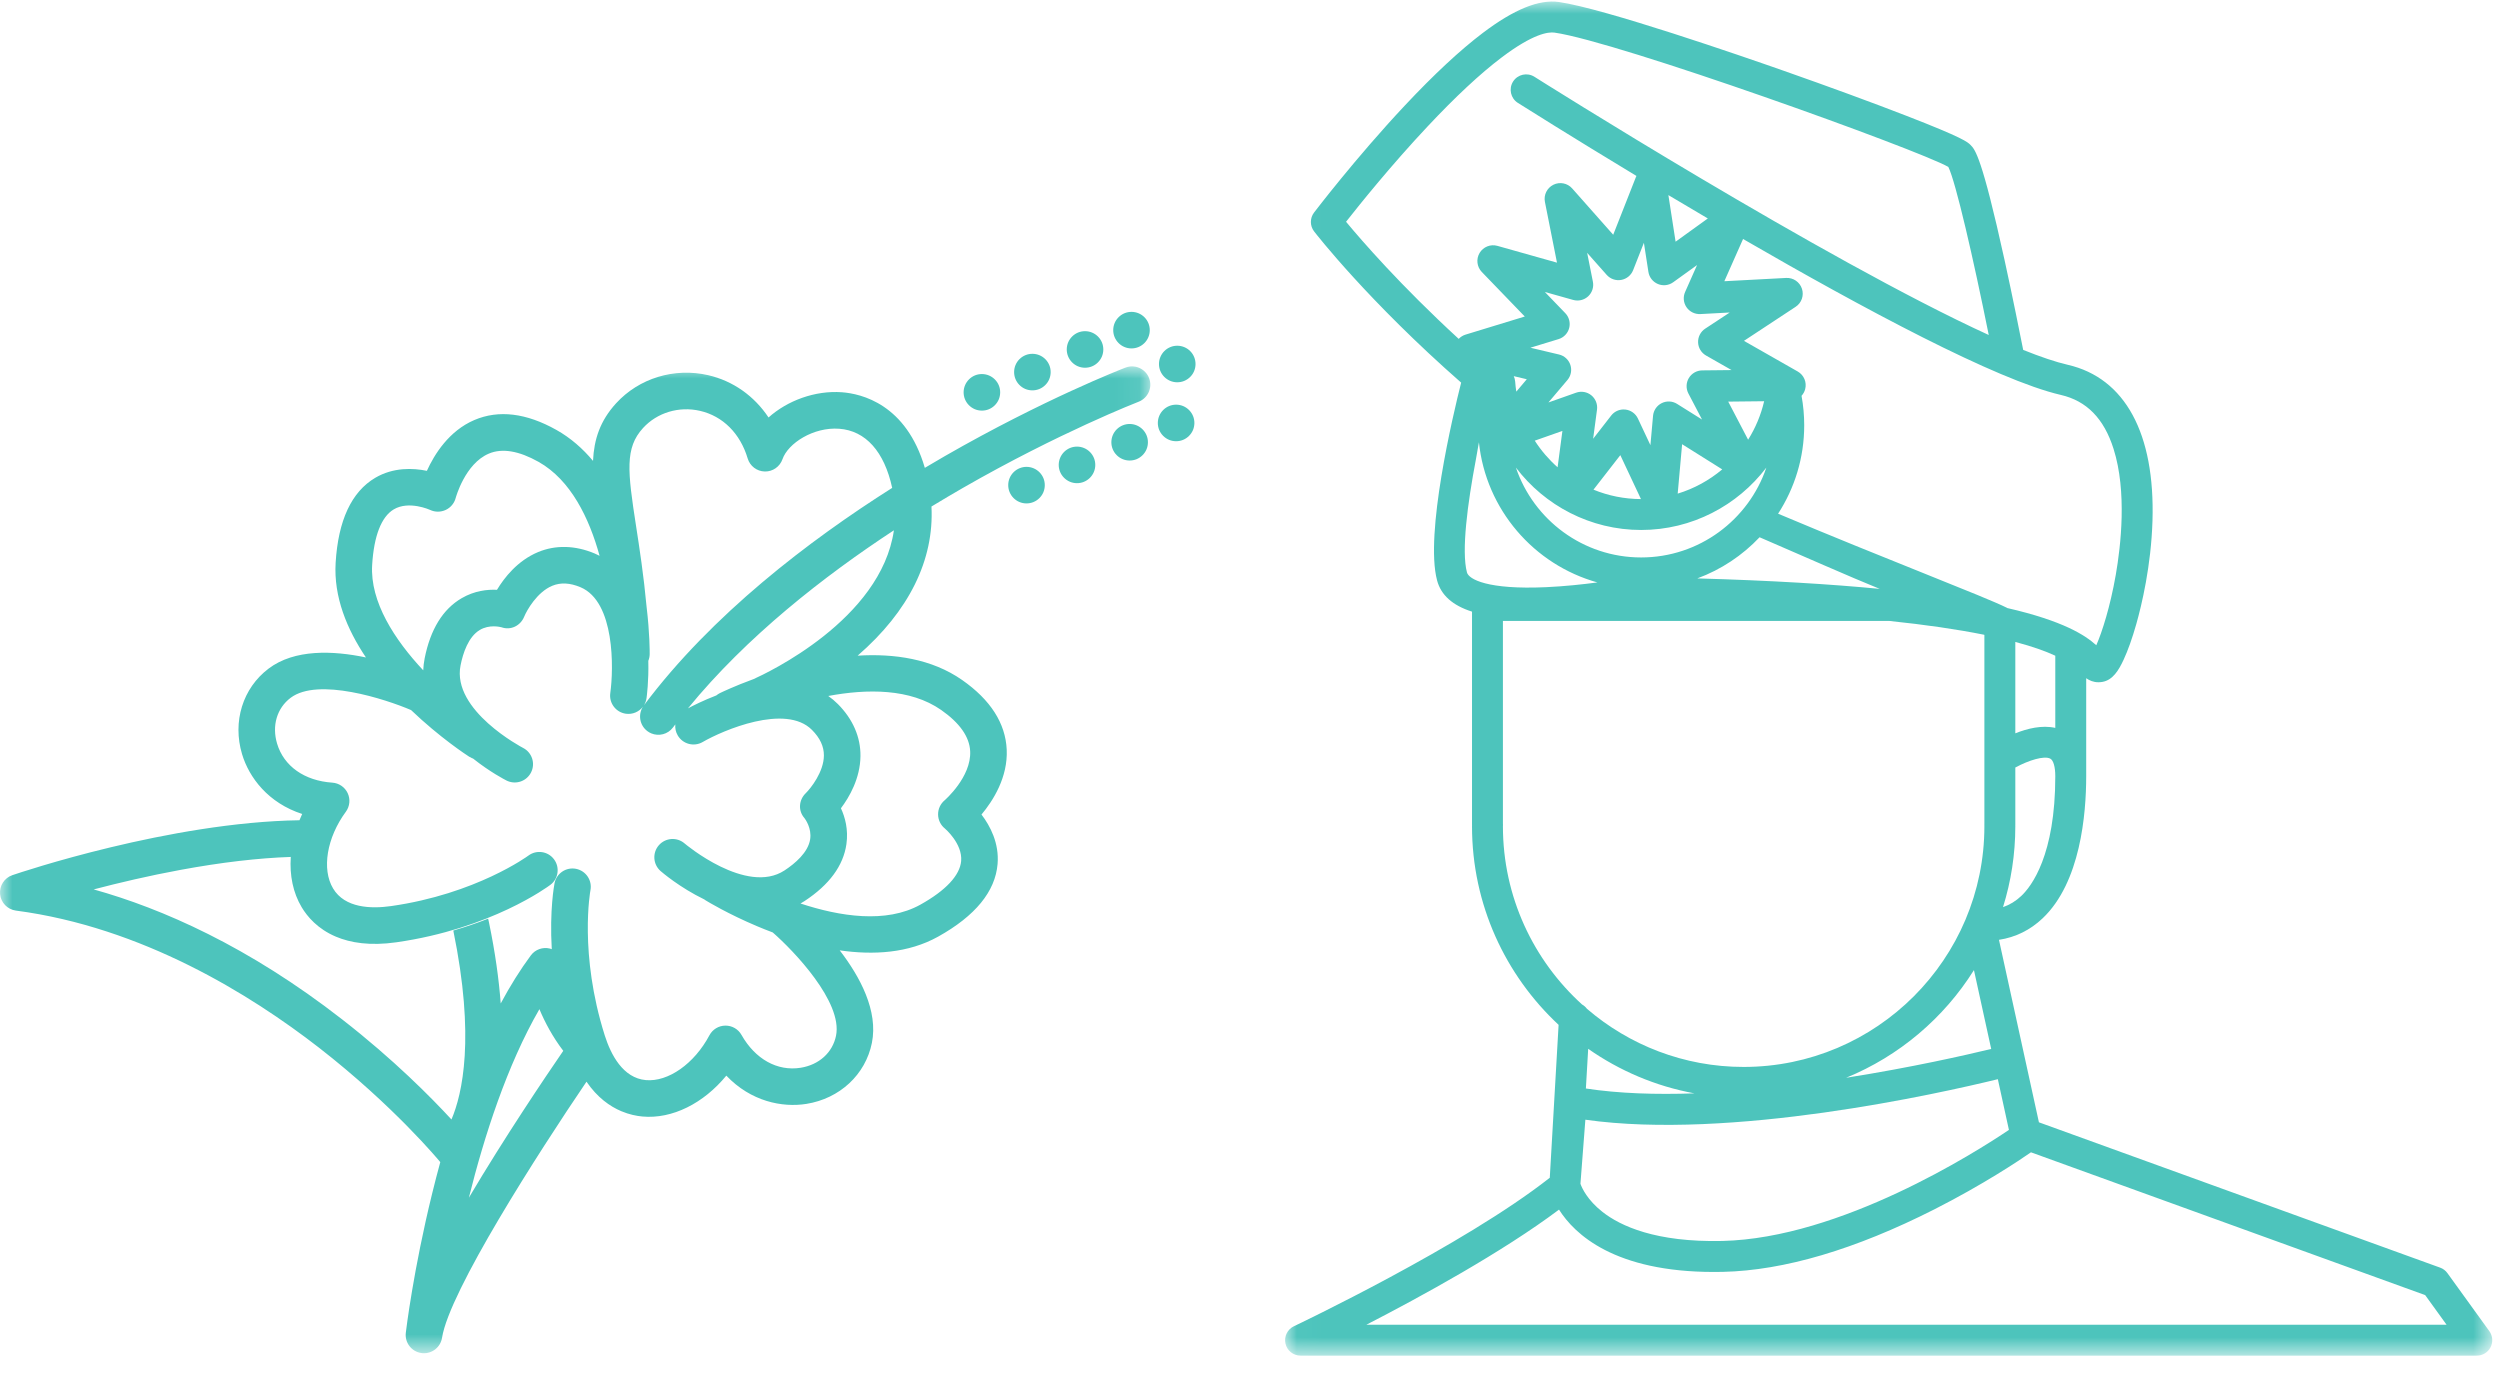 <?xml version="1.0" encoding="UTF-8"?>
<svg width="102px" height="56px" viewBox="0 0 102 56" version="1.1" xmlns="http://www.w3.org/2000/svg" xmlns:xlink="http://www.w3.org/1999/xlink">
    <!-- Generator: Sketch 52.6 (67491) - http://www.bohemiancoding.com/sketch -->
    <title>bg2@2x</title>
    <desc>Created with Sketch.</desc>
    <defs>
        <polygon id="path-1" points="0 0.002 46.933 0.002 46.933 40.265 0 40.265"></polygon>
        <polygon id="path-3" points="0.023 0 49.275 0 49.275 55.247 0.023 55.247"></polygon>
    </defs>
    <g id="钱包IM&amp;转账" stroke="none" stroke-width="1" fill="none" fill-rule="evenodd">
        <g id="聊天-new转账" transform="translate(-192, -492)">
            <g id="转账1-copy-2" transform="translate(131, 465)">
                <g id="分组-2">
                    <g id="bg2" transform="translate(61, 27)">
                        <g id="分组" transform="translate(0, 14.947)">
                            <mask id="mask-2" fill="white">
                                <use xlink:href="#path-1"></use>
                            </mask>
                            <g id="Clip-2"></g>
                            <path d="M38.274,18.285 C38.276,18.508 38.379,18.719 38.553,18.858 C38.56,18.864 39.274,19.472 39.215,20.181 C39.165,20.767 38.591,21.383 37.553,21.962 C36.15,22.745 34.253,22.442 32.661,21.916 C32.716,21.884 32.772,21.851 32.827,21.815 C33.835,21.154 34.409,20.372 34.534,19.493 C34.619,18.896 34.476,18.389 34.31,18.03 C34.656,17.571 35.097,16.809 35.107,15.901 C35.116,15.127 34.797,14.393 34.186,13.779 C34.061,13.654 33.93,13.544 33.793,13.449 C35.375,13.153 37.136,13.138 38.4,14.02 C39.156,14.549 39.555,15.115 39.583,15.702 C39.634,16.758 38.548,17.698 38.54,17.706 C38.369,17.849 38.271,18.062 38.274,18.285 M34.11,27.31 C33.971,27.997 33.418,28.498 32.665,28.618 C31.716,28.769 30.813,28.268 30.252,27.276 C30.118,27.039 29.865,26.894 29.593,26.898 C29.32,26.901 29.072,27.053 28.944,27.294 C28.328,28.453 27.261,29.204 26.348,29.121 C25.415,29.036 24.923,28.083 24.674,27.298 C23.617,23.958 24.085,21.4 24.09,21.377 C24.169,20.972 23.906,20.581 23.501,20.501 C23.097,20.422 22.705,20.685 22.625,21.09 C22.612,21.16 22.419,22.181 22.512,23.779 C22.488,23.77 22.464,23.761 22.438,23.755 C22.145,23.681 21.836,23.792 21.657,24.035 C21.228,24.614 20.819,25.268 20.429,25.994 C20.357,25.024 20.207,23.924 19.948,22.676 C19.939,22.628 19.927,22.582 19.916,22.535 C19.49,22.704 19.015,22.869 18.495,23.02 C19.392,27.387 18.864,29.688 18.42,30.728 C17.597,29.834 16.062,28.28 13.957,26.642 C10.13,23.662 6.619,22.123 3.822,21.341 C4.844,21.073 6.07,20.783 7.372,20.543 C9.035,20.236 10.538,20.061 11.864,20.016 C11.812,20.765 11.956,21.479 12.309,22.069 C12.536,22.448 12.959,22.954 13.705,23.269 C14.3,23.521 15.1,23.651 16.168,23.499 C20.038,22.947 22.358,21.228 22.455,21.155 C22.784,20.907 22.85,20.441 22.603,20.112 C22.357,19.782 21.889,19.715 21.559,19.961 C21.538,19.977 19.425,21.526 15.958,22.021 C15.143,22.137 14.071,22.107 13.59,21.303 C13.119,20.516 13.333,19.229 14.111,18.172 C14.272,17.952 14.301,17.662 14.186,17.415 C14.072,17.168 13.831,17.004 13.559,16.985 C12.423,16.909 11.58,16.314 11.305,15.392 C11.087,14.662 11.298,13.946 11.857,13.524 C12.974,12.679 15.729,13.577 16.772,14.024 C17.95,15.149 19.038,15.859 19.139,15.924 C19.176,15.948 19.214,15.968 19.253,15.984 C19.269,15.991 19.285,15.997 19.301,16.002 C19.99,16.551 20.602,16.866 20.665,16.898 C20.68,16.906 20.696,16.913 20.711,16.919 C21.07,17.071 21.489,16.921 21.667,16.568 C21.853,16.201 21.706,15.752 21.338,15.566 C21.309,15.551 18.426,14.038 18.79,12.203 C18.89,11.698 19.108,11.036 19.575,10.756 C19.967,10.521 20.412,10.633 20.462,10.646 C20.837,10.78 21.233,10.586 21.385,10.218 C21.494,9.952 21.913,9.209 22.532,8.953 C22.877,8.811 23.254,8.831 23.685,9.012 C23.686,9.012 23.687,9.013 23.687,9.013 C25.093,9.607 25.039,12.331 24.9,13.33 C24.842,13.738 25.126,14.115 25.534,14.173 C25.811,14.212 26.073,14.094 26.231,13.887 C26.024,14.213 26.099,14.649 26.414,14.884 C26.463,14.921 26.516,14.951 26.57,14.974 C26.879,15.105 27.248,15.014 27.458,14.734 C27.489,14.692 27.522,14.651 27.553,14.609 C27.539,14.76 27.568,14.915 27.65,15.056 C27.857,15.413 28.313,15.534 28.67,15.327 C29.484,14.854 32.05,13.75 33.127,14.832 C33.457,15.163 33.617,15.506 33.615,15.878 C33.61,16.548 33.078,17.216 32.876,17.414 C32.587,17.692 32.556,18.134 32.823,18.433 C32.854,18.474 33.125,18.844 33.054,19.297 C32.97,19.835 32.438,20.284 32.008,20.567 C30.452,21.587 27.958,19.489 27.934,19.468 C27.624,19.197 27.153,19.229 26.881,19.539 C26.61,19.849 26.642,20.321 26.952,20.592 C27.015,20.646 27.732,21.263 28.734,21.749 C28.752,21.763 28.77,21.776 28.79,21.788 C28.877,21.841 29.697,22.338 30.881,22.839 C31.086,22.926 31.303,23.012 31.528,23.097 C32.382,23.842 34.388,25.932 34.11,27.31 M19.13,33.92 C19.756,31.41 20.686,28.515 22.008,26.227 C22.228,26.753 22.541,27.349 22.981,27.927 C22.246,28.997 20.583,31.464 19.13,33.92 M15.184,8.103 C15.255,6.921 15.559,6.138 16.063,5.837 C16.684,5.465 17.543,5.855 17.547,5.857 C17.749,5.953 17.981,5.952 18.183,5.859 C18.385,5.766 18.535,5.586 18.592,5.371 C18.595,5.357 18.972,3.971 19.946,3.56 C20.487,3.331 21.169,3.445 21.974,3.897 C23.293,4.64 24.041,6.198 24.463,7.73 C24.4,7.697 24.336,7.667 24.269,7.638 C24.268,7.638 24.266,7.637 24.264,7.636 C23.466,7.3 22.666,7.28 21.951,7.579 C21.114,7.929 20.573,8.624 20.277,9.117 C19.883,9.098 19.359,9.155 18.838,9.458 C18.069,9.905 17.561,10.73 17.326,11.913 C17.293,12.079 17.275,12.242 17.268,12.402 C16.104,11.159 15.092,9.609 15.184,8.103 M26.236,2.516 C26.811,1.887 27.701,1.618 28.558,1.815 C29.491,2.029 30.201,2.737 30.505,3.757 C30.597,4.067 30.879,4.283 31.203,4.29 C31.527,4.298 31.818,4.095 31.925,3.789 C32.151,3.139 33.189,2.469 34.239,2.546 C35.318,2.624 36.082,3.48 36.401,4.959 C33.006,7.109 29.045,10.128 26.273,13.828 C26.326,13.742 26.363,13.645 26.378,13.539 C26.388,13.47 26.472,12.844 26.451,12.015 C26.486,11.929 26.507,11.836 26.507,11.737 C26.508,11.645 26.509,10.883 26.382,9.822 C26.261,8.517 26.09,7.412 25.952,6.519 C25.604,4.274 25.492,3.33 26.236,2.516 M36.471,6.689 C35.947,10.338 31.274,12.523 30.747,12.759 C29.959,13.048 29.44,13.299 29.369,13.333 C29.317,13.359 29.269,13.391 29.225,13.427 C28.695,13.631 28.28,13.841 28.069,13.954 C30.463,11.024 33.617,8.561 36.471,6.689 M41.074,15.64 C41.026,14.564 40.414,13.607 39.255,12.797 C38.014,11.93 36.48,11.713 34.992,11.804 C37.086,9.988 38.115,7.902 38.004,5.719 C38.443,5.452 38.869,5.201 39.276,4.966 C43.215,2.703 46.423,1.457 46.455,1.444 C46.84,1.296 47.031,0.864 46.883,0.48 C46.735,0.095 46.303,-0.096 45.919,0.052 C45.784,0.103 42.589,1.343 38.555,3.659 C38.288,3.813 38.014,3.974 37.733,4.141 C36.976,1.542 35.145,1.116 34.348,1.057 C33.255,0.977 32.127,1.397 31.356,2.086 C30.775,1.211 29.91,0.594 28.892,0.36 C27.511,0.043 26.072,0.484 25.135,1.509 C24.486,2.22 24.236,2.974 24.195,3.857 C23.778,3.357 23.286,2.923 22.705,2.596 C21.473,1.903 20.346,1.766 19.354,2.19 C18.319,2.632 17.723,3.589 17.417,4.263 C16.847,4.146 16.048,4.114 15.311,4.547 C14.343,5.118 13.799,6.283 13.694,8.013 C13.61,9.404 14.155,10.726 14.93,11.877 C13.589,11.595 12.018,11.53 10.957,12.333 C9.904,13.129 9.48,14.497 9.875,15.819 C10.161,16.776 10.944,17.816 12.329,18.263 C12.29,18.348 12.253,18.434 12.218,18.519 C6.944,18.597 0.859,20.638 0.506,20.759 C0.178,20.87 -0.03,21.193 0.004,21.538 C0.038,21.883 0.305,22.16 0.649,22.205 C5.79,22.882 10.209,25.62 13.011,27.796 C16.075,30.177 17.931,32.428 17.949,32.45 C17.953,32.456 17.959,32.46 17.964,32.466 C17.851,32.88 17.74,33.304 17.634,33.739 C16.865,36.868 16.569,39.328 16.557,39.431 C16.509,39.835 16.793,40.203 17.196,40.258 C17.212,40.26 17.228,40.262 17.244,40.263 C17.628,40.291 17.975,40.02 18.035,39.634 C18.329,37.744 21.962,32.085 23.929,29.186 C24.371,29.833 24.883,30.193 25.349,30.39 C25.671,30.526 25.972,30.585 26.213,30.607 C27.425,30.717 28.706,30.07 29.634,28.939 C30.636,29.993 31.914,30.249 32.9,30.092 C34.263,29.874 35.312,28.898 35.573,27.605 C35.836,26.301 35.097,24.914 34.26,23.827 C35.634,24.026 37.062,23.945 38.279,23.266 C39.792,22.422 40.607,21.426 40.701,20.306 C40.773,19.454 40.397,18.748 40.045,18.286 C40.52,17.718 41.124,16.765 41.074,15.64" id="Fill-1" fill="#4DC4BC" mask="url(#mask-2)"></path>
                        </g>
                        <path d="M47.742,15.539 C47.923,15.615 48.131,15.617 48.312,15.543 C48.495,15.469 48.643,15.324 48.719,15.143 C48.796,14.961 48.797,14.754 48.723,14.571 C48.65,14.389 48.504,14.241 48.323,14.165 C48.141,14.088 47.934,14.086 47.752,14.16 C47.569,14.234 47.422,14.38 47.345,14.562 C47.268,14.743 47.267,14.95 47.341,15.133 C47.415,15.315 47.56,15.462 47.742,15.539" id="Fill-3" fill="#4DC4BC"></path>
                        <path d="M48.677,16.976 C48.603,16.794 48.457,16.646 48.276,16.569 C48.094,16.492 47.887,16.491 47.704,16.565 C47.522,16.639 47.375,16.785 47.298,16.966 C47.222,17.147 47.22,17.355 47.293,17.537 C47.368,17.719 47.513,17.867 47.695,17.944 C47.876,18.02 48.084,18.022 48.266,17.948 C48.448,17.874 48.596,17.728 48.673,17.547 C48.749,17.366 48.751,17.158 48.677,16.976" id="Fill-5" fill="#4DC4BC"></path>
                        <path d="M46.38,17.357 C46.199,17.28 45.991,17.279 45.809,17.353 C45.627,17.427 45.479,17.572 45.402,17.754 C45.326,17.934 45.324,18.143 45.398,18.325 C45.472,18.507 45.618,18.655 45.799,18.731 C45.979,18.808 46.188,18.809 46.37,18.736 C46.552,18.661 46.7,18.516 46.777,18.335 C46.853,18.154 46.855,17.946 46.781,17.764 C46.707,17.582 46.561,17.433 46.38,17.357" id="Fill-7" fill="#4DC4BC"></path>
                        <path d="M44.232,18.281 C44.051,18.204 43.843,18.202 43.661,18.276 C43.479,18.35 43.331,18.496 43.255,18.677 C43.178,18.858 43.176,19.066 43.25,19.248 C43.324,19.43 43.47,19.578 43.651,19.655 C43.832,19.732 44.04,19.733 44.222,19.659 C44.404,19.585 44.553,19.439 44.629,19.258 C44.706,19.078 44.707,18.869 44.633,18.687 C44.559,18.505 44.413,18.357 44.232,18.281" id="Fill-9" fill="#4DC4BC"></path>
                        <path d="M45.875,14.157 C46.055,14.234 46.264,14.235 46.446,14.161 C46.627,14.087 46.776,13.941 46.852,13.76 C46.929,13.58 46.93,13.371 46.856,13.189 C46.783,13.007 46.636,12.859 46.456,12.783 C46.275,12.706 46.067,12.705 45.885,12.778 C45.703,12.852 45.554,12.999 45.478,13.179 C45.402,13.36 45.4,13.568 45.474,13.75 C45.548,13.932 45.694,14.081 45.875,14.157" id="Fill-11" fill="#4DC4BC"></path>
                        <path d="M43.979,14.945 C44.16,15.022 44.368,15.023 44.55,14.949 C44.732,14.876 44.88,14.729 44.957,14.548 C45.033,14.367 45.035,14.159 44.961,13.977 C44.887,13.795 44.741,13.647 44.56,13.571 C44.379,13.494 44.171,13.493 43.989,13.566 C43.807,13.64 43.659,13.786 43.582,13.967 C43.506,14.148 43.504,14.356 43.578,14.538 C43.652,14.72 43.798,14.869 43.979,14.945" id="Fill-13" fill="#4DC4BC"></path>
                        <path d="M41.831,15.869 C42.012,15.945 42.22,15.946 42.402,15.873 C42.584,15.799 42.733,15.653 42.809,15.472 C42.885,15.291 42.887,15.083 42.813,14.901 C42.739,14.718 42.593,14.57 42.412,14.494 C42.232,14.418 42.023,14.416 41.841,14.49 C41.659,14.564 41.511,14.709 41.434,14.891 C41.358,15.071 41.357,15.28 41.43,15.462 C41.504,15.644 41.65,15.792 41.831,15.869" id="Fill-15" fill="#4DC4BC"></path>
                        <path d="M42.172,19.107 C41.991,19.03 41.783,19.028 41.601,19.103 C41.419,19.176 41.271,19.322 41.194,19.503 C41.118,19.684 41.116,19.892 41.19,20.074 C41.264,20.256 41.41,20.405 41.591,20.481 C41.772,20.558 41.98,20.559 42.162,20.485 C42.344,20.412 42.492,20.265 42.569,20.085 C42.645,19.903 42.647,19.695 42.573,19.513 C42.499,19.331 42.353,19.183 42.172,19.107" id="Fill-17" fill="#4DC4BC"></path>
                        <path d="M39.771,16.695 C39.952,16.771 40.16,16.773 40.342,16.699 C40.524,16.625 40.672,16.479 40.749,16.298 C40.825,16.117 40.827,15.909 40.753,15.726 C40.679,15.544 40.533,15.397 40.352,15.32 C40.171,15.244 39.963,15.242 39.781,15.315 C39.599,15.39 39.451,15.535 39.374,15.717 C39.298,15.898 39.296,16.106 39.37,16.288 C39.444,16.47 39.59,16.618 39.771,16.695" id="Fill-19" fill="#4DC4BC"></path>
                        <g id="分组" transform="translate(52.409, 0.063)">
                            <mask id="mask-4" fill="white">
                                <use xlink:href="#path-3"></use>
                            </mask>
                            <g id="Clip-22"></g>
                            <path d="M3.339,53.986 C5.576,52.834 8.889,51.022 11.199,49.289 C11.834,50.296 13.466,51.833 17.516,51.833 C17.639,51.833 17.765,51.832 17.892,51.829 C20.386,51.772 23.286,50.914 26.512,49.279 C28.513,48.264 29.992,47.273 30.454,46.951 L46.538,52.777 L47.411,53.986 L3.339,53.986 Z M8.91,33.647 L8.911,33.634 C8.911,33.618 8.912,33.601 8.912,33.584 C8.912,33.567 8.911,33.551 8.91,33.534 L8.91,25.27 L24.663,25.27 C26.148,25.425 27.442,25.613 28.539,25.834 L28.554,25.842 L28.554,33.534 C28.553,33.551 28.553,33.567 28.553,33.584 C28.553,33.601 28.553,33.617 28.554,33.634 L28.554,33.645 C28.554,39.061 24.148,43.468 18.732,43.468 C16.292,43.468 14.056,42.572 12.337,41.094 C12.284,41.023 12.217,40.964 12.139,40.92 C10.157,39.122 8.91,36.527 8.91,33.647 Z M7.443,23.293 C7.21,22.419 7.468,20.476 7.806,18.69 L7.806,18.69 L7.931,17.983 C8.217,20.726 10.175,22.978 12.765,23.7 C12.165,23.78 11.421,23.86 10.671,23.894 C8.278,24.003 7.516,23.568 7.443,23.293 Z M2.51,8.985 C3.075,8.266 4.365,6.663 5.831,5.102 C6.97,3.887 7.987,2.939 8.853,2.285 C10.136,1.314 10.76,1.231 11.017,1.268 C13.604,1.638 25.825,6.033 27.083,6.747 C27.384,7.357 28.104,10.482 28.732,13.605 C22.02,10.536 10.335,3.158 10.195,3.069 C9.9,2.883 9.511,2.97 9.324,3.265 C9.138,3.559 9.226,3.949 9.52,4.135 C9.749,4.279 11.683,5.501 14.358,7.115 C14.35,7.131 14.342,7.148 14.335,7.165 L13.41,9.515 L11.735,7.624 C11.543,7.407 11.229,7.346 10.969,7.475 C10.709,7.604 10.567,7.891 10.624,8.176 L11.116,10.653 L8.685,9.968 C8.406,9.889 8.108,10.008 7.959,10.257 C7.81,10.506 7.847,10.824 8.048,11.033 L9.802,12.851 L7.386,13.589 C7.276,13.623 7.181,13.684 7.106,13.763 C4.737,11.588 3.143,9.748 2.51,8.985 Z M19.382,21.857 C21.001,22.555 23.099,23.486 24.283,23.963 C22.29,23.771 19.846,23.62 16.84,23.536 C17.814,23.178 18.682,22.597 19.382,21.857 Z M14.549,21.56 C16.619,21.56 18.481,20.564 19.658,19.015 C18.937,21.145 16.919,22.681 14.549,22.681 C12.179,22.681 10.161,21.145 9.44,19.015 C10.617,20.564 12.479,21.56 14.549,21.56 Z M11.337,17.519 L11.141,19.002 C10.783,18.686 10.469,18.32 10.209,17.916 L11.337,17.519 Z M9.456,15.916 C9.436,15.781 9.419,15.645 9.41,15.507 C9.404,15.428 9.384,15.353 9.352,15.284 L9.884,15.41 L9.456,15.916 Z M14.542,20.299 C13.859,20.298 13.205,20.161 12.605,19.915 L13.7,18.507 L14.542,20.299 Z M17.858,19.088 C17.33,19.532 16.714,19.872 16.041,20.077 L16.221,18.061 L17.858,19.088 Z M18.914,17.877 L18.102,16.323 L19.568,16.307 C19.437,16.872 19.213,17.4 18.914,17.877 Z M15.661,7.897 C16.18,8.206 16.718,8.526 17.27,8.85 L15.955,9.798 L15.661,7.897 Z M11.454,12.713 L10.621,11.849 L11.776,12.174 C11.992,12.235 12.223,12.179 12.387,12.028 C12.551,11.876 12.625,11.65 12.581,11.43 L12.347,10.253 L13.143,11.151 C13.292,11.319 13.516,11.397 13.736,11.358 C13.956,11.319 14.14,11.169 14.222,10.961 L14.662,9.843 L14.846,11.03 C14.88,11.251 15.027,11.438 15.233,11.524 C15.439,11.611 15.675,11.584 15.857,11.453 L16.831,10.751 L16.344,11.849 C16.253,12.053 16.275,12.29 16.402,12.474 C16.529,12.658 16.743,12.762 16.966,12.751 L18.165,12.687 L17.162,13.347 C16.975,13.47 16.866,13.681 16.873,13.904 C16.88,14.128 17.003,14.331 17.197,14.442 L18.24,15.036 L17.039,15.049 C16.816,15.053 16.61,15.17 16.495,15.362 C16.38,15.554 16.374,15.792 16.477,15.99 L17.034,17.054 L16.016,16.416 C15.827,16.297 15.59,16.285 15.389,16.385 C15.189,16.484 15.055,16.68 15.035,16.903 L14.928,18.099 L14.417,17.012 C14.322,16.81 14.128,16.671 13.906,16.647 C13.876,16.643 13.846,16.642 13.816,16.643 C13.626,16.649 13.446,16.739 13.328,16.891 L12.591,17.839 L12.749,16.649 C12.778,16.427 12.69,16.206 12.517,16.065 C12.343,15.924 12.109,15.884 11.898,15.958 L10.766,16.358 L11.542,15.442 C11.687,15.271 11.732,15.038 11.662,14.825 C11.592,14.613 11.417,14.452 11.2,14.401 L10.031,14.124 L11.18,13.773 C11.393,13.708 11.558,13.536 11.614,13.32 C11.67,13.104 11.609,12.874 11.454,12.713 Z M31.673,16.05 C32.729,16.294 33.433,17.014 33.825,18.253 C34.377,19.999 34.119,22.216 33.916,23.383 C33.688,24.693 33.355,25.73 33.12,26.263 C32.665,25.853 31.777,25.272 29.491,24.746 C29.483,24.741 29.475,24.736 29.467,24.732 C29.004,24.501 27.785,24.011 26.099,23.334 C24.445,22.67 22.337,21.823 20.137,20.896 C20.811,19.856 21.203,18.617 21.203,17.289 C21.203,16.884 21.166,16.481 21.094,16.086 C21.163,16.01 21.215,15.918 21.242,15.814 C21.315,15.533 21.191,15.238 20.938,15.094 L18.744,13.844 L20.853,12.455 C21.096,12.296 21.201,11.993 21.11,11.718 C21.02,11.442 20.755,11.261 20.466,11.277 L17.944,11.411 L18.708,9.688 C23.565,12.5 29.049,15.444 31.673,16.05 Z M31.447,29.635 C30.905,29.513 30.308,29.659 29.816,29.857 L29.816,26.128 C30.545,26.322 31.067,26.514 31.447,26.69 L31.447,29.635 Z M30.062,36.489 C29.838,36.701 29.59,36.853 29.314,36.948 C29.64,35.904 29.816,34.795 29.816,33.645 C29.816,33.633 29.816,33.62 29.815,33.608 C29.816,33.598 29.816,33.589 29.816,33.58 L29.816,31.252 C30.355,30.959 30.996,30.757 31.244,30.891 C31.371,30.96 31.447,31.227 31.447,31.608 C31.447,34.83 30.478,36.095 30.062,36.489 Z M22.913,43.91 C25.076,43.025 26.9,41.476 28.128,39.517 L28.832,42.734 C27.816,42.98 25.579,43.49 22.913,43.91 Z M12.295,44.348 L12.389,42.729 C13.664,43.622 15.135,44.254 16.724,44.546 C15.163,44.601 13.645,44.554 12.295,44.348 Z M29.555,46.037 C28.199,46.951 22.686,50.458 17.863,50.568 C15.143,50.629 13.701,49.956 12.97,49.381 C12.358,48.899 12.138,48.417 12.073,48.236 L12.274,45.621 C18.188,46.463 26.701,44.555 29.103,43.968 L29.555,46.037 Z M49.156,54.248 L47.446,51.881 C47.372,51.778 47.269,51.7 47.15,51.657 L30.779,45.727 L29.149,38.282 C29.827,38.178 30.423,37.884 30.929,37.405 C32.477,35.94 32.708,33.144 32.708,31.608 L32.708,27.608 C32.836,27.699 32.999,27.773 33.207,27.773 C33.257,27.773 33.31,27.768 33.365,27.759 C33.792,27.688 34.035,27.283 34.234,26.855 C34.409,26.479 34.588,25.977 34.751,25.402 C34.973,24.618 35.355,23.028 35.412,21.191 C35.522,17.623 34.295,15.36 31.957,14.821 C31.458,14.706 30.842,14.496 30.137,14.213 C30.012,13.578 29.71,12.068 29.374,10.534 C28.447,6.311 28.17,6.034 27.988,5.851 C27.867,5.731 27.701,5.565 25.368,4.66 C23.993,4.126 22.218,3.475 20.371,2.826 C18.686,2.234 13.044,0.283 11.196,0.019 C10.382,-0.096 9.367,0.315 8.092,1.279 C7.17,1.976 6.099,2.972 4.911,4.239 C2.906,6.375 1.22,8.589 1.203,8.611 C1.031,8.838 1.032,9.153 1.206,9.378 C1.297,9.496 3.425,12.231 7.206,15.548 C6.875,16.858 5.719,21.724 6.224,23.618 C6.383,24.217 6.855,24.64 7.649,24.892 L7.649,33.58 C7.649,33.589 7.649,33.598 7.65,33.608 C7.649,33.62 7.649,33.633 7.649,33.645 C7.649,36.842 9.01,39.726 11.182,41.751 L10.822,47.989 C7.3,50.763 0.454,54.013 0.384,54.047 C0.117,54.173 -0.026,54.467 0.038,54.755 C0.103,55.043 0.359,55.247 0.654,55.247 L48.644,55.247 C48.881,55.247 49.098,55.115 49.206,54.904 C49.314,54.693 49.294,54.439 49.156,54.248 Z" id="Fill-21" fill="#4DC4BC" mask="url(#mask-4)"></path>
                        </g>
                    </g>
                </g>
            </g>
        </g>
    </g>
</svg>